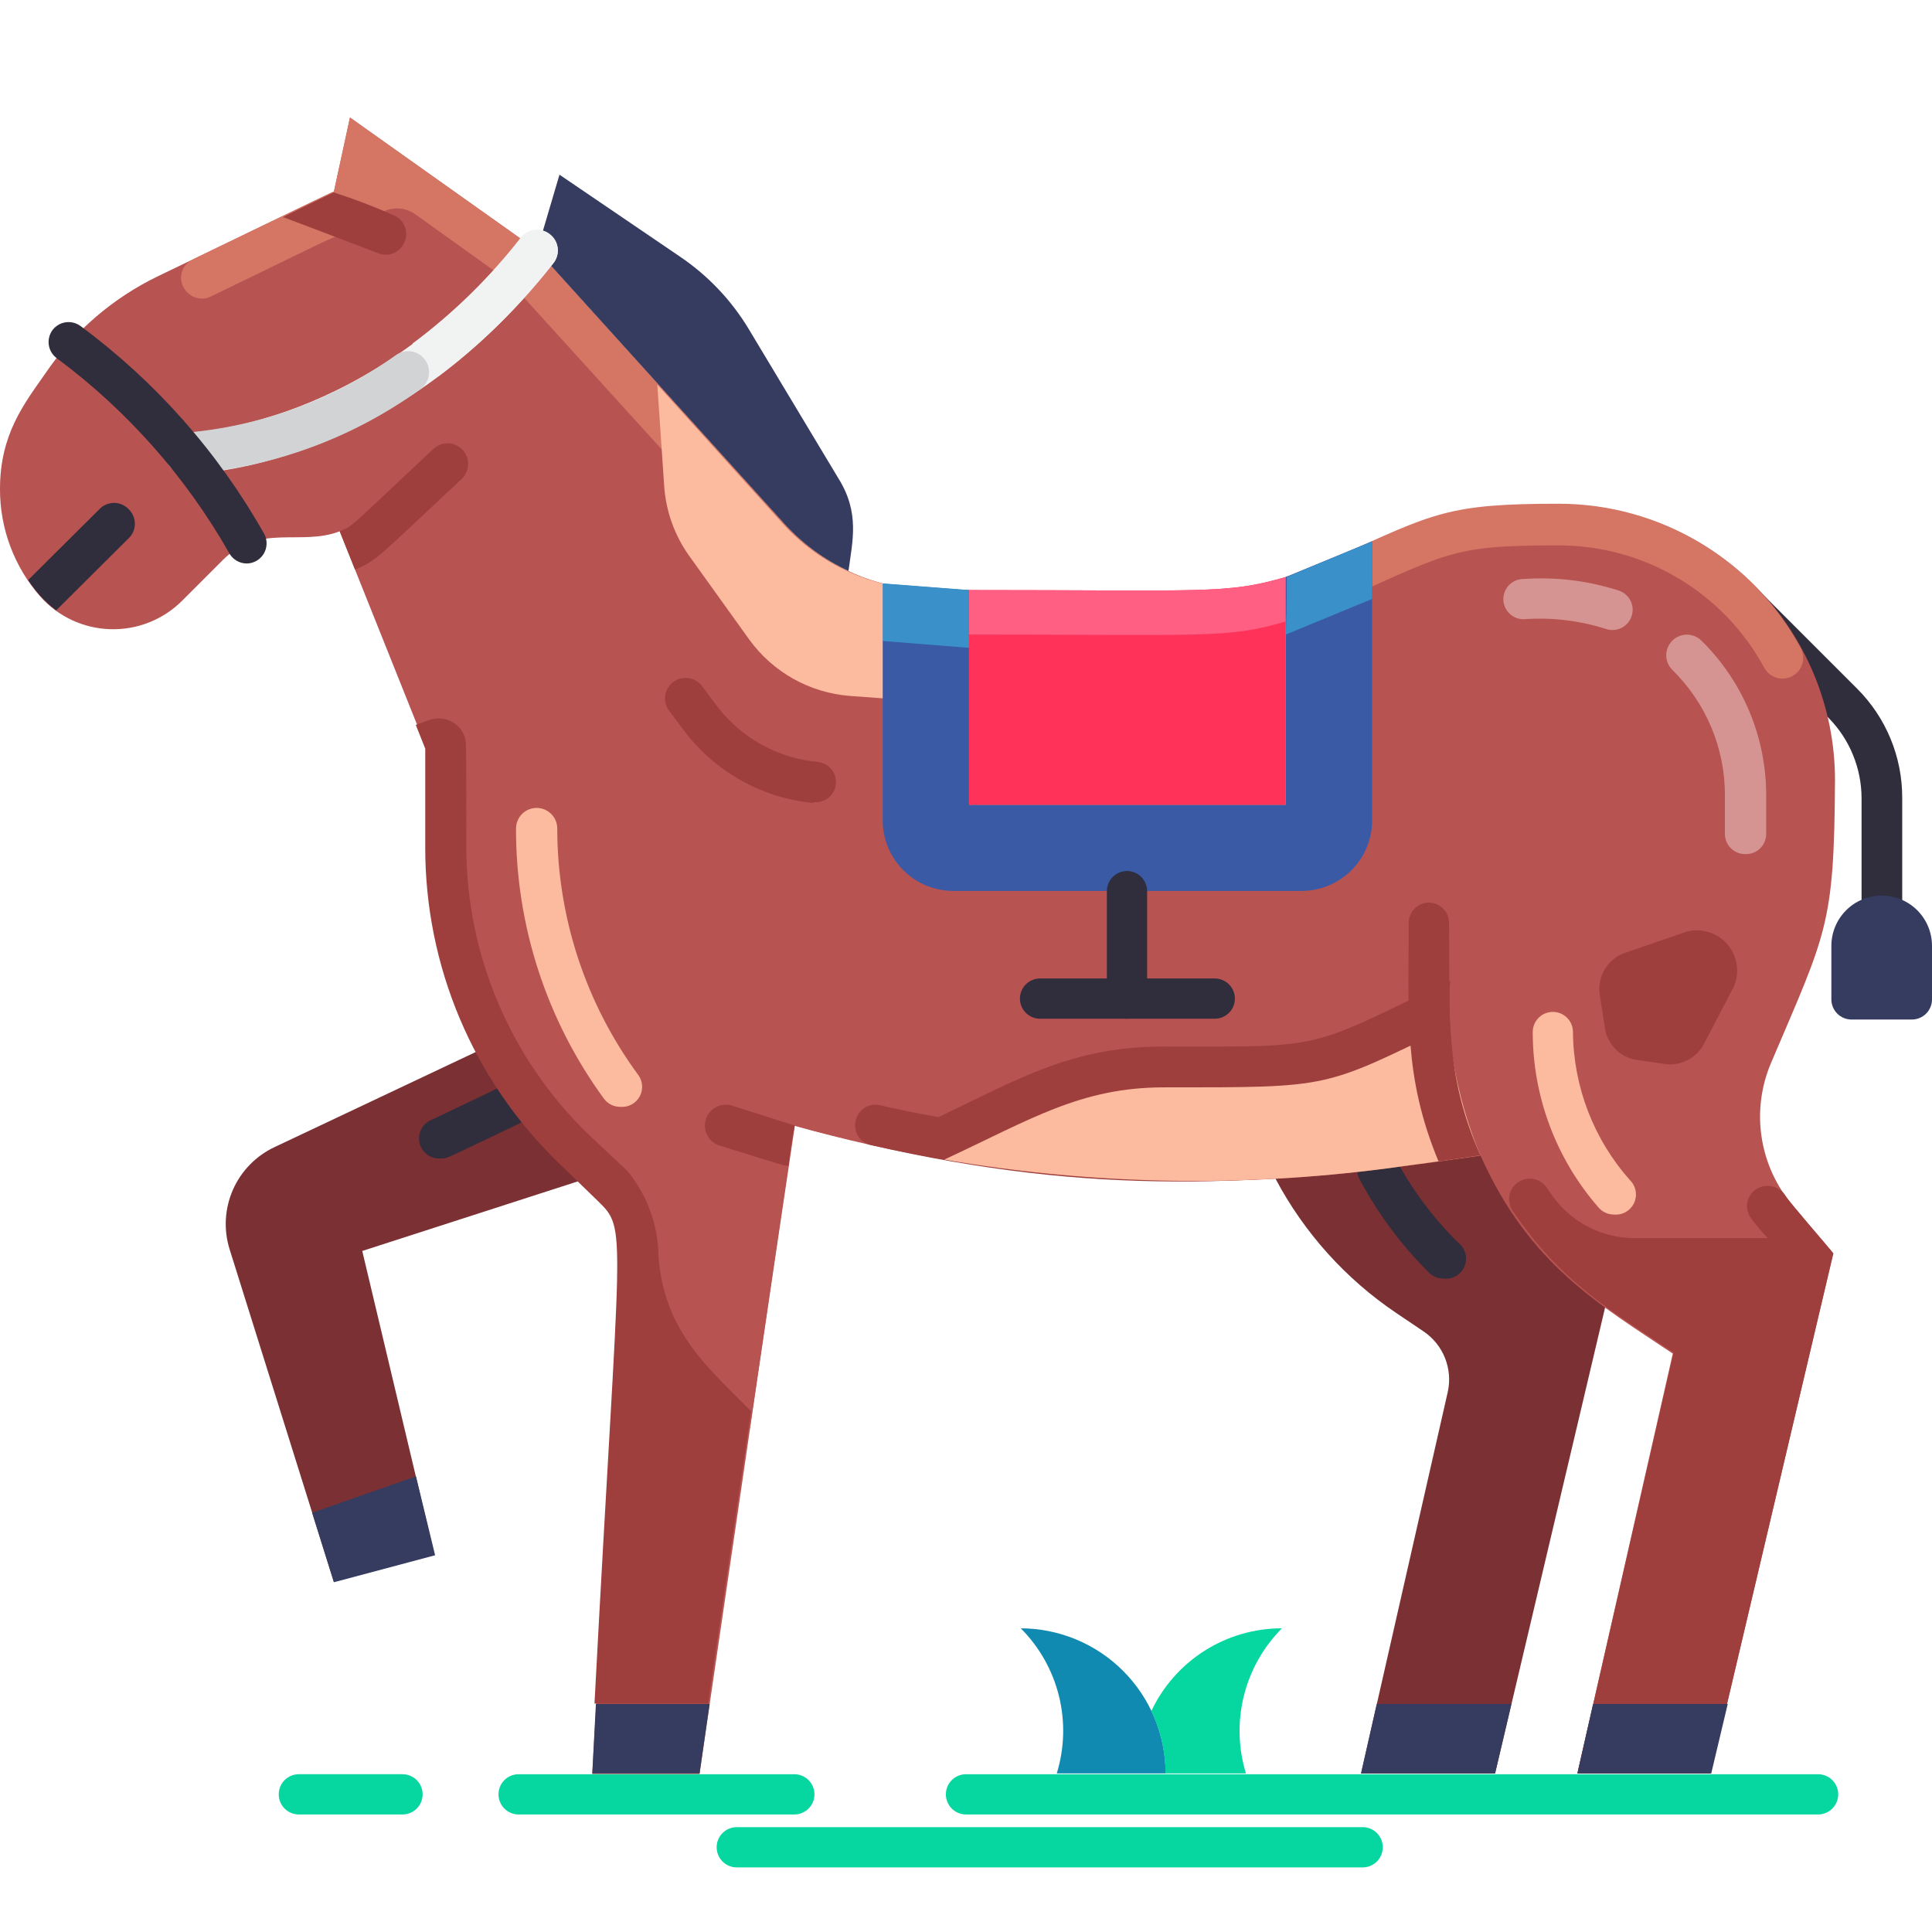 <svg width="512" height="512" viewBox="0 0 512 512" fill="none" xmlns="http://www.w3.org/2000/svg">
<g clip-path="url(#clip0_170_6537)">
<g clip-path="url(#clip1_170_6537)">
<path d="M361.12 494.88H195.253C193.839 494.88 192.482 494.318 191.482 493.317C190.482 492.317 189.92 490.961 189.92 489.546C189.92 488.132 190.482 486.775 191.482 485.775C192.482 484.775 193.839 484.213 195.253 484.213H361.12C362.534 484.213 363.891 484.775 364.891 485.775C365.891 486.775 366.453 488.132 366.453 489.546C366.453 490.961 365.891 492.317 364.891 493.317C363.891 494.318 362.534 494.88 361.12 494.88Z" fill="#06D6A0"/>
<path d="M126.347 278.666L72.747 303.999C67.825 306.316 63.909 310.336 61.722 315.317C59.536 320.298 59.227 325.902 60.854 331.093L88.48 419.199L115.147 412.053L96 331.519L153.494 312.959L126.347 278.666Z" fill="#7B3033"/>
<path d="M117.014 306.987C115.704 307.144 114.383 306.81 113.305 306.05C112.227 305.29 111.469 304.157 111.177 302.871C110.885 301.585 111.081 300.236 111.725 299.085C112.37 297.934 113.418 297.063 114.667 296.64L132.747 288C134.048 287.37 135.546 287.284 136.912 287.759C138.277 288.234 139.397 289.232 140.027 290.533C140.656 291.835 140.743 293.333 140.268 294.698C139.793 296.063 138.795 297.184 137.494 297.813C117.867 307.147 118.72 306.987 117.014 306.987ZM498.667 248.16C497.252 248.16 495.896 247.598 494.896 246.598C493.895 245.598 493.334 244.241 493.334 242.827V211.52C493.313 203.53 490.152 195.868 484.534 190.187L456.694 162.4C455.668 161.389 455.086 160.011 455.076 158.571C455.066 157.131 455.629 155.745 456.64 154.72C457.652 153.694 459.029 153.113 460.469 153.103C461.909 153.093 463.295 153.655 464.32 154.667L492.107 182.453C495.926 186.255 498.954 190.778 501.014 195.758C503.073 200.738 504.125 206.077 504.107 211.467V242.667C504.129 243.389 504.003 244.109 503.738 244.782C503.473 245.455 503.074 246.067 502.566 246.581C502.057 247.094 501.449 247.499 500.779 247.771C500.108 248.042 499.39 248.175 498.667 248.16Z" fill="#302D3D"/>
<path d="M512 250.666V264.853C512 266.267 511.438 267.624 510.438 268.624C509.438 269.624 508.081 270.186 506.667 270.186H490.667C489.252 270.186 487.896 269.624 486.896 268.624C485.895 267.624 485.333 266.267 485.333 264.853V250.666C485.333 247.13 486.738 243.739 489.239 241.238C491.739 238.738 495.131 237.333 498.667 237.333C502.203 237.333 505.594 238.738 508.095 241.238C510.595 243.739 512 247.13 512 250.666Z" fill="#353C60"/>
<path d="M338.08 312.48C345.672 326.765 356.661 338.964 370.08 348L377.28 352.853C379.824 354.574 381.794 357.019 382.935 359.871C384.076 362.723 384.336 365.852 383.68 368.853L360.693 469.973H396.213L437.013 297.173H338.08V312.48Z" fill="#7B3033"/>
<path d="M382.507 338.826C381.792 338.83 381.084 338.691 380.425 338.416C379.765 338.141 379.167 337.736 378.667 337.226C371.344 329.965 365.159 321.64 360.32 312.533C359.97 311.902 359.748 311.209 359.665 310.493C359.583 309.776 359.643 309.051 359.841 308.358C360.039 307.664 360.372 307.017 360.82 306.452C361.268 305.887 361.823 305.416 362.454 305.066C363.084 304.716 363.777 304.493 364.494 304.411C365.21 304.329 365.936 304.388 366.629 304.586C367.322 304.784 367.97 305.117 368.535 305.565C369.099 306.014 369.57 306.569 369.92 307.199C374.266 315.35 379.822 322.795 386.4 329.279C387.339 329.988 388.018 330.987 388.33 332.121C388.642 333.255 388.57 334.461 388.126 335.55C387.682 336.639 386.89 337.551 385.874 338.144C384.857 338.736 383.674 338.976 382.507 338.826Z" fill="#302D3D"/>
<path d="M469.334 281.706C466.688 287.926 465.831 294.76 466.858 301.441C467.885 308.121 470.755 314.382 475.147 319.52L485.813 332.16L453.334 469.973H418.027L443.307 358.72C423.734 345.6 405.28 335.2 392.32 306.186C378.987 308.106 383.574 307.466 372.16 309.013C318.157 316.761 263.13 313.128 210.614 298.346C210.614 298.88 211.36 293.013 199.413 374.133C196.267 395.946 188.267 449.92 185.387 470.133H156.96C158.294 445.066 156.96 474.186 164.214 332.48C164.366 329.874 163.97 327.264 163.051 324.821C162.133 322.377 160.712 320.153 158.88 318.293L148.267 308.053C137.123 297.218 128.266 284.258 122.22 269.94C116.174 255.621 113.062 240.236 113.067 224.693V198.4L90.027 140.8C79.68 144.8 68.694 138.613 58.987 148.48L48.32 159.146C45.83 161.646 42.855 163.61 39.577 164.917C36.3 166.224 32.79 166.846 29.263 166.746C25.736 166.647 22.267 165.826 19.069 164.336C15.871 162.845 13.012 160.716 10.667 158.08C3.764 150.201 -0.028 140.075 0 129.6C0 115.093 6.347 107.093 12 98.987C19.527 87.898 29.848 78.993 41.92 73.173C89.6 50.24 87.947 50.827 88.48 50.827L92.747 31.146L142.347 66.347L208 138.933C212.989 144.416 219.065 148.798 225.842 151.801C232.619 154.804 239.948 156.361 247.36 156.373H256.747V213.333H340.747V152.906C344.585 151.789 348.345 150.417 352 148.8C379.52 136.373 383.04 133.653 413.227 133.653C432.605 133.653 451.19 141.351 464.893 155.054C478.595 168.757 486.294 187.341 486.294 206.72C486.08 245.333 484.107 246.986 469.334 281.706Z" fill="#B75351"/>
<path d="M356.053 158.88C384.373 146.026 385.92 144.533 413.013 144.533C424.193 144.518 435.168 147.529 444.773 153.247C454.379 158.966 462.258 167.178 467.573 177.013C468.281 178.286 469.465 179.226 470.865 179.626C472.265 180.026 473.767 179.854 475.04 179.146C476.313 178.439 477.253 177.255 477.653 175.855C478.053 174.455 477.881 172.953 477.173 171.68C470.931 160.143 461.69 150.505 450.426 143.783C439.161 137.062 426.291 133.507 413.173 133.493C383.573 133.493 380.107 135.946 354.133 147.68L356.213 158.666L356.053 158.88Z" fill="#D57665"/>
<path d="M353.974 147.84C349.791 149.832 345.458 151.491 341.014 152.8C340.48 152.8 341.014 148.213 341.014 213.226H256.8V156.373C249.131 156.89 241.428 156.316 233.92 154.666C223.94 152.04 214.936 146.575 208 138.933L142.347 66.347L92.747 31.146L88.48 50.827C87.947 50.827 50.614 68.96 51.147 68.746C50.339 69.106 49.633 69.661 49.093 70.361C48.552 71.061 48.195 71.885 48.052 72.758C47.909 73.631 47.986 74.525 48.275 75.361C48.563 76.197 49.056 76.948 49.707 77.546C50.499 78.347 51.524 78.876 52.636 79.058C53.747 79.24 54.887 79.066 55.894 78.56C95.68 59.413 88.8 61.706 97.174 61.706C97.471 60.37 98.096 59.129 98.991 58.094C99.887 57.059 101.026 56.263 102.305 55.776C103.584 55.29 104.965 55.129 106.322 55.307C107.679 55.486 108.97 55.999 110.08 56.8L135.04 74.666L200 146.24C205.824 152.684 212.899 157.874 220.794 161.496C228.688 165.118 237.237 167.095 245.92 167.306V224H351.627V160.693C353.134 160.149 354.612 159.526 356.054 158.826L353.974 147.84Z" fill="#D57665"/>
<path d="M203.68 284.96C198.614 299.573 201.654 283.893 188.054 376.32L198.72 378.56C211.04 294.613 210.4 298.56 210.56 298.293C215.574 299.733 220.64 300.907 225.654 302.133L227.734 291.467C217.707 289.067 213.867 288 203.68 284.96Z" fill="#B75351"/>
<path d="M473.12 316.799C472.635 316.023 471.958 315.385 471.155 314.946C470.352 314.507 469.449 314.282 468.534 314.293C467.53 314.249 466.534 314.49 465.661 314.988C464.788 315.486 464.073 316.22 463.599 317.107C463.126 317.993 462.912 318.995 462.983 319.998C463.054 321 463.406 321.962 464 322.773C465.372 324.65 466.868 326.431 468.48 328.106H432.854C428.682 328.063 424.579 327.042 420.874 325.124C417.168 323.207 413.965 320.447 411.52 317.066L409.92 314.773C409.521 314.177 409.009 313.667 408.412 313.269C407.815 312.872 407.146 312.596 406.443 312.458C405.74 312.319 405.016 312.32 404.313 312.461C403.61 312.602 402.942 312.88 402.347 313.279C401.752 313.679 401.241 314.191 400.844 314.788C400.446 315.385 400.17 316.054 400.032 316.757C399.893 317.46 399.894 318.184 400.035 318.887C400.176 319.589 400.454 320.257 400.854 320.853C402.56 323.359 404.374 325.759 406.187 328.106C417.654 342.239 429.654 349.119 443.52 358.453L418.027 469.973H453.334L485.867 332.159C484 329.759 474.667 319.199 473.12 316.799Z" fill="#9E3F3D"/>
<path d="M210.507 480.853H137.44C136.026 480.853 134.669 480.291 133.669 479.291C132.669 478.291 132.107 476.934 132.107 475.52C132.107 474.105 132.669 472.749 133.669 471.749C134.669 470.748 136.026 470.187 137.44 470.187H210.507C211.921 470.187 213.278 470.748 214.278 471.749C215.278 472.749 215.84 474.105 215.84 475.52C215.84 476.934 215.278 478.291 214.278 479.291C213.278 480.291 211.921 480.853 210.507 480.853ZM481.814 480.853H256C254.586 480.853 253.229 480.291 252.229 479.291C251.229 478.291 250.667 476.934 250.667 475.52C250.667 474.105 251.229 472.749 252.229 471.749C253.229 470.748 254.586 470.187 256 470.187H481.814C483.228 470.187 484.585 470.748 485.585 471.749C486.585 472.749 487.147 474.105 487.147 475.52C487.147 476.934 486.585 478.291 485.585 479.291C484.585 480.291 483.228 480.853 481.814 480.853Z" fill="#06D6A0"/>
<path d="M462.454 226.346C461.039 226.346 459.683 225.784 458.682 224.784C457.682 223.784 457.12 222.427 457.12 221.013V210.826C457.14 204.63 455.918 198.494 453.527 192.778C451.136 187.062 447.625 181.883 443.2 177.546C442.689 177.042 442.282 176.442 442.003 175.78C441.723 175.119 441.577 174.409 441.572 173.69C441.567 172.972 441.704 172.26 441.974 171.595C442.244 170.93 442.643 170.324 443.147 169.813C443.651 169.302 444.251 168.895 444.913 168.615C445.574 168.336 446.285 168.189 447.003 168.184C447.721 168.18 448.433 168.316 449.098 168.586C449.764 168.857 450.369 169.255 450.88 169.759C456.334 175.116 460.662 181.508 463.611 188.56C466.56 195.612 468.071 203.182 468.054 210.826V220.906C468.069 221.638 467.934 222.366 467.656 223.044C467.378 223.721 466.963 224.335 466.438 224.845C465.912 225.355 465.288 225.752 464.602 226.01C463.917 226.269 463.185 226.383 462.454 226.346ZM425.547 166.666C418.506 164.429 411.102 163.56 403.734 164.106C402.319 164.106 400.963 163.544 399.962 162.544C398.962 161.544 398.4 160.187 398.4 158.773C398.4 157.358 398.962 156.002 399.962 155.002C400.963 154.001 402.319 153.439 403.734 153.439C412.298 152.835 420.899 153.885 429.067 156.533C429.732 156.764 430.346 157.124 430.872 157.592C431.398 158.06 431.827 158.627 432.134 159.261C432.441 159.895 432.62 160.583 432.662 161.287C432.703 161.99 432.605 162.694 432.374 163.359C432.143 164.025 431.783 164.638 431.315 165.164C430.846 165.691 430.279 166.12 429.645 166.427C429.011 166.734 428.323 166.913 427.62 166.954C426.917 166.995 426.212 166.897 425.547 166.666Z" fill="#D59492"/>
<path d="M210.614 298.293C209.875 301.817 209.323 305.377 208.96 308.959C208 308.959 208.96 309.279 190.827 303.626C190.127 303.426 189.472 303.091 188.902 302.638C188.331 302.186 187.855 301.626 187.501 300.989C187.147 300.353 186.922 299.653 186.838 298.929C186.754 298.206 186.814 297.473 187.014 296.773C187.213 296.072 187.549 295.418 188.001 294.848C188.454 294.277 189.014 293.801 189.651 293.447C190.287 293.093 190.987 292.867 191.71 292.784C192.434 292.7 193.167 292.76 193.867 292.959L210.614 298.293Z" fill="#9E3F3D"/>
<path d="M340.747 152.906V213.333H256.8V156.373C319.574 156.373 325.014 157.493 340.747 152.906Z" fill="#FF325A"/>
<path d="M340.747 152.906V164.693C325.12 169.28 319.84 168.16 256.8 168.16V156.373C319.574 156.373 325.014 157.493 340.747 152.906Z" fill="#FF5F82"/>
<path d="M122.347 126.933C100.374 147.413 99.894 148.586 94.08 150.933L90.027 140.8C93.547 139.466 93.12 139.306 114.827 118.986C115.881 117.989 117.287 117.451 118.738 117.491C120.188 117.531 121.563 118.146 122.56 119.2C123.557 120.253 124.095 121.66 124.055 123.11C124.015 124.561 123.401 125.936 122.347 126.933Z" fill="#9E3F3D"/>
<path d="M34.027 142.72L14.88 161.76C11.957 159.529 9.448 156.804 7.467 153.707L26.347 134.933C26.845 134.409 27.445 133.991 28.11 133.706C28.774 133.421 29.49 133.273 30.213 133.273C30.937 133.273 31.653 133.421 32.317 133.706C32.982 133.991 33.582 134.409 34.08 134.933C34.61 135.436 35.03 136.042 35.316 136.714C35.602 137.385 35.747 138.108 35.742 138.838C35.737 139.568 35.582 140.289 35.287 140.957C34.992 141.625 34.563 142.225 34.027 142.72Z" fill="#302D3D"/>
<path d="M107.254 64C107.006 64.674 106.625 65.291 106.134 65.814C105.642 66.338 105.05 66.756 104.392 67.045C103.735 67.334 103.026 67.487 102.308 67.495C101.59 67.504 100.877 67.367 100.214 67.093L75.36 57.653C74.614 57.653 73.707 58.08 88.427 50.986C93.76 52.687 98.995 54.681 104.107 56.96C104.786 57.202 105.409 57.579 105.938 58.068C106.467 58.557 106.891 59.149 107.185 59.807C107.479 60.465 107.637 61.176 107.649 61.896C107.661 62.617 107.526 63.332 107.254 64Z" fill="#9E3F3D"/>
<path d="M224.853 151.306C218.47 148.342 212.741 144.135 208 138.933L142.347 66.346L148.267 46.293L180.267 68.053C187.653 73.054 193.859 79.607 198.453 87.253L222.187 126.773C227.893 135.893 225.92 143.36 224.853 151.306Z" fill="#353C60"/>
<path d="M363.627 143.467V217.333C363.634 219.801 363.153 222.245 362.212 224.526C361.271 226.807 359.888 228.879 358.144 230.624C356.399 232.369 354.327 233.751 352.046 234.692C349.765 235.633 347.321 236.114 344.853 236.107H252.693C250.226 236.114 247.782 235.633 245.501 234.692C243.22 233.751 241.148 232.369 239.403 230.624C237.658 228.879 236.276 226.807 235.335 224.526C234.394 222.245 233.913 219.801 233.92 217.333V154.667L256.8 156.427V213.333H340.747V152.907L363.627 143.467Z" fill="#3A5AA6"/>
<path d="M256.8 171.68L233.92 169.867V154.613L256.8 156.373V171.68ZM363.627 143.467V158.72L341.013 168.053C340.48 168.053 341.013 169.44 341.013 152.907L363.627 143.467Z" fill="#3A91C9"/>
<path d="M298.667 269.973C297.252 269.973 295.896 269.411 294.896 268.411C293.895 267.411 293.333 266.054 293.333 264.64V236.16C293.333 234.745 293.895 233.388 294.896 232.388C295.896 231.388 297.252 230.826 298.667 230.826C300.081 230.826 301.438 231.388 302.438 232.388C303.438 233.388 304 234.745 304 236.16V264.533C304.014 265.242 303.887 265.947 303.625 266.607C303.364 267.266 302.973 267.867 302.476 268.373C301.98 268.88 301.387 269.282 300.733 269.557C300.079 269.832 299.376 269.973 298.667 269.973Z" fill="#302D3D"/>
<path d="M321.92 269.973H275.627C274.212 269.973 272.856 269.411 271.856 268.411C270.855 267.411 270.293 266.054 270.293 264.64C270.293 263.225 270.855 261.869 271.856 260.869C272.856 259.869 274.212 259.307 275.627 259.307H321.92C323.335 259.307 324.691 259.869 325.691 260.869C326.692 261.869 327.253 263.225 327.253 264.64C327.253 266.054 326.692 267.411 325.691 268.411C324.691 269.411 323.335 269.973 321.92 269.973Z" fill="#302D3D"/>
<path d="M49.28 125.6C47.83 125.6 46.44 125.024 45.415 123.999C44.389 122.974 43.813 121.583 43.813 120.134C43.813 118.684 44.389 117.293 45.415 116.268C46.44 115.243 47.83 114.667 49.28 114.667C50.08 114.667 98.293 113.707 138.08 62.987C138.525 62.423 139.076 61.952 139.703 61.602C140.33 61.251 141.019 61.027 141.732 60.943C142.446 60.859 143.168 60.916 143.859 61.111C144.55 61.306 145.196 61.636 145.76 62.08C146.324 62.525 146.795 63.076 147.145 63.703C147.496 64.33 147.72 65.019 147.804 65.733C147.888 66.446 147.831 67.168 147.636 67.859C147.441 68.55 147.112 69.196 146.667 69.76C103.253 124.96 51.413 125.6 49.28 125.6Z" fill="#F1F2F2"/>
<path d="M49.227 114.667C47.777 114.667 46.387 115.243 45.361 116.268C44.336 117.293 43.76 118.684 43.76 120.133C43.76 121.583 44.336 122.974 45.361 123.999C46.387 125.024 47.777 125.6 49.227 125.6C71.641 124.122 93.18 116.338 111.36 103.147C111.956 102.727 112.462 102.193 112.852 101.577C113.241 100.961 113.505 100.274 113.629 99.556C113.752 98.838 113.734 98.103 113.573 97.392C113.413 96.681 113.114 96.009 112.694 95.413C112.273 94.818 111.74 94.311 111.124 93.922C110.508 93.533 109.821 93.269 109.103 93.145C108.385 93.021 107.649 93.04 106.939 93.201C106.228 93.361 105.556 93.66 104.96 94.08C88.575 105.835 69.319 112.947 49.227 114.667Z" fill="#D1D3D4"/>
<path d="M145.653 62.08C145.099 61.626 144.458 61.289 143.769 61.088C143.081 60.887 142.359 60.828 141.647 60.912C140.936 60.997 140.248 61.224 139.626 61.581C139.004 61.937 138.46 62.415 138.027 62.986C129.762 73.58 120.111 83.016 109.333 91.04L116.107 99.787C127.543 91.152 137.799 81.057 146.613 69.76C147.073 69.2 147.414 68.553 147.615 67.857C147.816 67.162 147.874 66.432 147.784 65.714C147.694 64.995 147.459 64.302 147.093 63.678C146.726 63.053 146.237 62.509 145.653 62.08Z" fill="#F1F2F2"/>
<path d="M164.427 293.333C163.563 293.346 162.708 293.15 161.937 292.759C161.166 292.369 160.501 291.797 160 291.093C144.843 270.331 136.698 245.279 136.747 219.573C136.747 218.123 137.323 216.733 138.348 215.708C139.373 214.683 140.764 214.107 142.213 214.107C143.663 214.107 145.054 214.683 146.079 215.708C147.104 216.733 147.68 218.123 147.68 219.573C147.697 242.994 155.169 265.802 169.013 284.693C169.661 285.506 170.057 286.49 170.152 287.525C170.248 288.559 170.04 289.599 169.552 290.517C169.065 291.435 168.321 292.19 167.41 292.69C166.5 293.191 165.463 293.414 164.427 293.333ZM233.92 154.667V185.067L225.227 184.427C219.965 184.021 214.854 182.475 210.249 179.897C205.644 177.318 201.655 173.768 198.56 169.493L182.56 147.2C178.687 141.725 176.416 135.28 176 128.587L174.187 101.92L207.893 139.253C214.9 146.795 223.939 152.148 233.92 154.667Z" fill="#FCBA9E"/>
<path d="M384.32 259.786C345.707 278.506 351.467 277.333 308.48 277.333C284.32 277.333 270.347 285.706 248.693 296.053C243.36 295.093 238.027 294.026 233.227 292.906C232.518 292.735 231.781 292.711 231.063 292.835C230.344 292.96 229.659 293.23 229.049 293.63C228.439 294.03 227.918 294.551 227.518 295.16C227.117 295.769 226.845 296.454 226.72 297.173C226.435 298.551 226.707 299.987 227.477 301.166C228.246 302.344 229.45 303.171 230.827 303.466C289.493 316.906 333.067 314.773 392.32 306.346C386.022 291.673 383.281 275.72 384.32 259.786Z" fill="#9E3F3D"/>
<path d="M392.32 306.187C378.987 308.107 383.574 307.467 372.16 309.013C331.679 314.796 290.543 314.22 250.24 307.307C273.174 296.64 286.4 288.16 308.48 288.16C353.067 288.16 350.294 288.48 384 272.16C384.998 283.864 387.804 295.343 392.32 306.187Z" fill="#FCBA9E"/>
<path d="M215.414 212.8C208.725 212.133 202.246 210.093 196.382 206.807C190.518 203.522 185.395 199.062 181.334 193.706L177.334 188.373C176.464 187.22 176.087 185.769 176.287 184.339C176.487 182.908 177.247 181.616 178.4 180.746C179.553 179.876 181.004 179.5 182.434 179.7C183.865 179.9 185.157 180.66 186.027 181.813L190.027 187.146C193.205 191.322 197.217 194.792 201.808 197.335C206.398 199.878 211.468 201.439 216.694 201.92C217.394 201.986 218.074 202.19 218.696 202.519C219.318 202.849 219.868 203.298 220.316 203.84C220.765 204.382 221.102 205.007 221.308 205.68C221.515 206.353 221.587 207.059 221.52 207.76C221.454 208.46 221.25 209.14 220.92 209.762C220.591 210.384 220.142 210.934 219.6 211.382C219.058 211.831 218.432 212.168 217.76 212.374C217.087 212.581 216.381 212.653 215.68 212.586L215.414 212.8Z" fill="#9E3F3D"/>
<path d="M427.734 321.867C426.954 321.875 426.183 321.712 425.473 321.389C424.764 321.067 424.134 320.592 423.627 320C412.378 307.119 406.181 290.595 406.187 273.493C406.187 272.079 406.749 270.722 407.749 269.722C408.749 268.722 410.106 268.16 411.52 268.16C412.935 268.16 414.291 268.722 415.292 269.722C416.292 270.722 416.854 272.079 416.854 273.493C416.967 287.999 422.35 301.969 432 312.8C432.77 313.577 433.283 314.572 433.469 315.65C433.654 316.727 433.504 317.836 433.039 318.826C432.573 319.816 431.814 320.638 430.865 321.182C429.916 321.726 428.823 321.965 427.734 321.867Z" fill="#FCBA9E"/>
<path d="M82.72 400.906L110.24 391.253L115.307 412.16L88.48 419.306L82.72 400.906ZM157.92 451.573H188.054L185.387 469.973H156.96L157.92 451.573ZM364.854 451.573H400.534L396.214 469.973H360.694L364.854 451.573ZM457.867 451.573H422.187L418.027 469.973H453.494L457.867 451.573Z" fill="#353C60"/>
<path d="M308.907 469.973H280.053C282.108 463.301 282.305 456.195 280.623 449.42C278.94 442.644 275.443 436.456 270.507 431.52C280.692 431.548 290.451 435.61 297.647 442.817C304.844 450.023 308.893 459.788 308.907 469.973Z" fill="#118AB2"/>
<path d="M330.187 469.973H308.853C308.865 464.251 307.589 458.601 305.12 453.44C308.216 446.879 313.115 441.334 319.243 437.453C325.372 433.572 332.479 431.514 339.733 431.52C334.807 436.462 331.316 442.651 329.635 449.424C327.953 456.197 328.144 463.3 330.187 469.973ZM106.667 480.853H79.2C77.785 480.853 76.429 480.291 75.429 479.291C74.429 478.291 73.867 476.934 73.867 475.52C73.867 474.105 74.429 472.748 75.429 471.748C76.429 470.748 77.785 470.186 79.2 470.186H106.667C108.081 470.186 109.438 470.748 110.438 471.748C111.438 472.748 112 474.105 112 475.52C112 476.934 111.438 478.291 110.438 479.291C109.438 480.291 108.081 480.853 106.667 480.853Z" fill="#06D6A0"/>
<path d="M392.32 306.186L381.227 307.786C371.894 285.333 373.334 268.853 373.334 244.533C373.334 243.119 373.896 241.762 374.896 240.762C375.896 239.762 377.253 239.2 378.667 239.2C380.082 239.2 381.438 239.762 382.438 240.762C383.438 241.762 384 243.119 384 244.533C384.32 268.533 382.614 284.32 392.32 306.186ZM459.414 261.6L451.574 276.64C450.615 278.48 449.113 279.98 447.27 280.934C445.428 281.889 443.336 282.252 441.28 281.973L433.867 280.906C431.734 280.612 429.753 279.639 428.216 278.131C426.679 276.623 425.668 274.66 425.334 272.533L423.947 263.573C423.593 261.244 424.066 258.864 425.284 256.847C426.502 254.831 428.387 253.304 430.614 252.533L447.04 246.88C448.987 246.38 451.035 246.441 452.949 247.055C454.862 247.668 456.564 248.81 457.857 250.348C459.15 251.887 459.982 253.759 460.257 255.749C460.533 257.74 460.24 259.768 459.414 261.6ZM174.507 332.96C174.436 324.679 171.517 316.675 166.24 310.293L155.574 300.266C145.49 290.424 137.467 278.673 131.973 265.698C126.479 252.723 123.624 238.783 123.574 224.693C123.574 194.56 123.574 196.693 123.04 194.986C122.348 193.215 120.987 191.786 119.252 191.008C117.516 190.23 115.544 190.164 113.76 190.826L110.187 192.106L112.694 198.4V224.693C112.688 240.236 115.801 255.621 121.847 269.94C127.893 284.258 136.75 297.218 147.894 308.053L158.294 318.133C166.454 326.133 164.32 322.933 157.547 451.466H187.68C187.68 450.666 198.987 374.666 199.04 373.973C188.374 363.04 176 353.333 174.507 332.96Z" fill="#9E3F3D"/>
<path d="M65.44 149.333C64.446 149.34 63.47 149.069 62.622 148.551C61.774 148.032 61.087 147.287 60.64 146.4C49.203 126.325 33.732 108.837 15.2 95.04C14.608 94.635 14.104 94.115 13.717 93.511C13.331 92.908 13.07 92.232 12.951 91.525C12.831 90.818 12.855 90.094 13.022 89.397C13.189 88.7 13.494 88.043 13.92 87.466C14.768 86.35 16.021 85.612 17.408 85.413C18.796 85.213 20.206 85.568 21.334 86.4C41.293 101.156 57.906 119.968 70.08 141.6C70.486 142.404 70.681 143.297 70.648 144.197C70.615 145.096 70.355 145.973 69.891 146.745C69.428 147.517 68.777 148.159 67.999 148.612C67.221 149.064 66.34 149.312 65.44 149.333Z" fill="#302D3D"/>
</g>
</g>
<defs>
<clipPath id="clip0_170_6537">
<rect width="512" height="512" fill="white"/>
</clipPath>
<clipPath id="clip1_170_6537">
<rect width="512" height="512" fill="white"/>
</clipPath>
</defs>
</svg>
